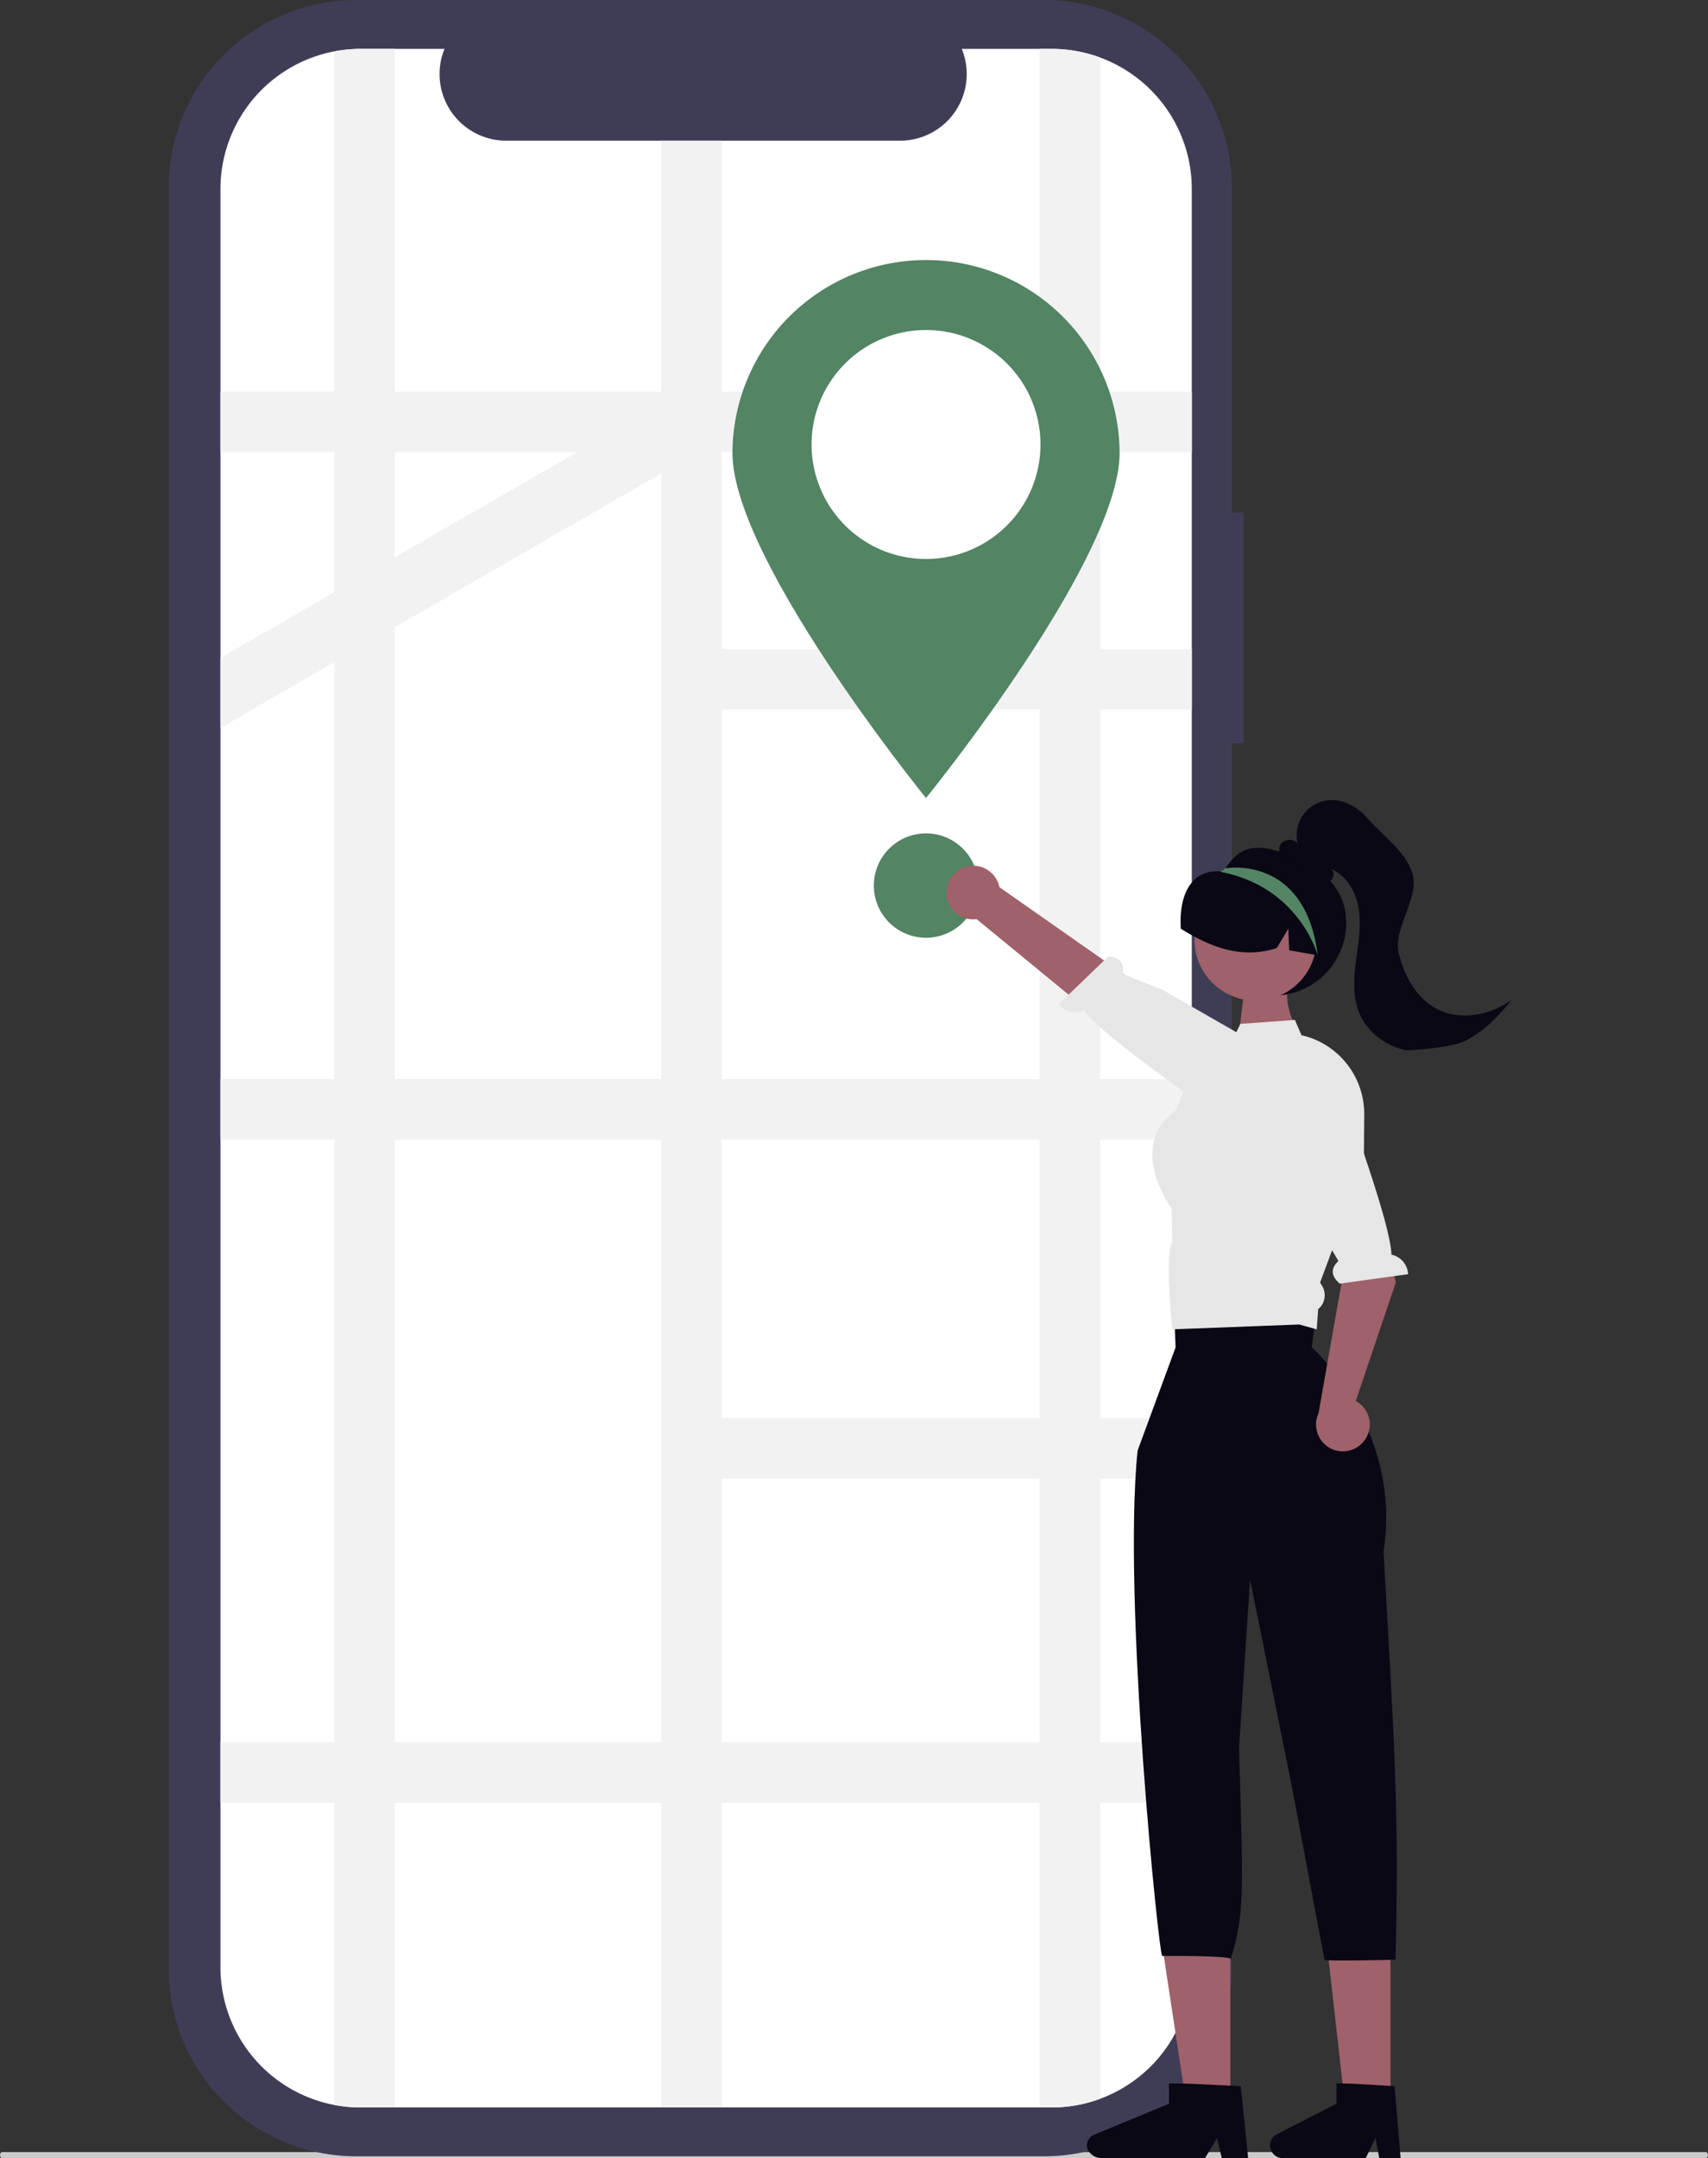 <svg xmlns="http://www.w3.org/2000/svg" width="633.218" height="799.931" viewBox="0 0 633.218 799.931" xmlns:xlink="http://www.w3.org/1999/xlink" role="img" artist="Katerina Limpitsouni" source="https://undraw.co/"><rect x="0" y="0" width="633.218" height="799.931" fill="#333333" stroke="none"/><g transform="translate(-636 -131)"><path d="M632.432,712.957H.786c-.434,0-.786-.5-.786-1.122s.352-1.122.786-1.122H632.432c.434,0,.786.5.786,1.122S632.866,712.957,632.432,712.957Z" transform="translate(636 217.973)" fill="#cbcbcb"/><path d="M484.219,189.932h-4.392V69.629A69.628,69.628,0,0,0,410.2,0H155.319A69.629,69.629,0,0,0,85.691,69.628v660a69.629,69.629,0,0,0,69.628,69.629H410.2a69.629,69.629,0,0,0,69.629-69.629h0V275.566h4.392Z" transform="translate(612.827 131)" fill="#3f3d56"/><path d="M462.914,68.142V727.167a51.953,51.953,0,0,1-51.907,52h-256.2a51.963,51.963,0,0,1-52-51.926V68.142a51.963,51.963,0,0,1,51.926-52h31.141a24.7,24.7,0,0,0,22.874,34.03H354.773a24.7,24.7,0,0,0,22.874-34.03h33.267a51.953,51.953,0,0,1,52,51.906v.093Z" transform="translate(614.923 132.975)" fill="#fff"/><path d="M462.914,165.643V143.2H428.939V19.353a51.838,51.838,0,0,0-18.025-3.21h-4.422V143.2H288.642V50.173H266.195V143.2H167.426V16.143H154.811a51.5,51.5,0,0,0-9.832.932V143.2H102.811v22.448h42.167v51.922l-42.167,24.344v25.927l42.167-24.344V397.975H102.811v22.447h42.167V643.775H102.811v22.448h42.167V778.235a51.522,51.522,0,0,0,9.832.932h12.615V666.222h98.769V779.167h22.448V666.222H406.492V779.167h4.422a51.841,51.841,0,0,0,18.025-3.21V666.222h33.974V643.775H428.939V546.128h33.671V523.681H428.939V420.422h33.974V397.975H428.939V261.045h33.974V238.6H428.939V165.643Zm-228,0h0l-67.488,38.969h0V165.643Zm-67.489,64.885h0L266.195,173.5V397.975H167.426Zm0,413.247V420.422h98.769V643.775Zm239.066,0H288.642V546.128H406.492Zm0-120.094H288.642V420.422H406.492Zm0-125.706H288.642V261.045H406.492Zm0-159.377H288.642V165.643H406.492Z" transform="translate(614.923 132.975)" fill="#f2f2f2"/><g transform="translate(907.551 227.117)"><path d="M353.9,171.472c0,39.632-71.76,127.919-71.76,127.919s-71.76-88.287-71.76-127.919a71.76,71.76,0,0,1,143.519,0Z" transform="translate(-210.381 -99.713)" fill="#538464"/><path d="M342.246,184.144a42.432,42.432,0,1,1-42.432-42.432h0a42.412,42.412,0,0,1,42.432,42.393Z" transform="translate(-228.053 -115.504)" fill="#fff"/><ellipse cx="19.344" cy="19.344" rx="19.344" ry="19.344" transform="translate(52.415 212.783)" fill="#538464"/></g><g transform="translate(986.85 427.559)"><path d="M0,15.24,19.857,0l5.285,27.183L10.249,33.588C9.645,26.466,6.084,20.4,0,15.24Z" transform="matrix(-0.951, -0.309, 0.309, -0.951, 126.296, 101.234)" fill="#9f616a"/><path d="M355.7,302.574l3,6.975-4.9,24.775-50-6.953.4-30.209,1-6.617Z" transform="translate(-218.899 -139.391)" fill="#ffb6b6"/><path d="M303.7,646.234H286.885l-6.5-57.845H303.7Z" transform="translate(-139.051 -161.974)" fill="#9f616a"/><path d="M372.633,630.721H356.44l-9.526-62.642h25.718Z" transform="translate(-267.346 -146.462)" fill="#9f616a"/><path d="M621.616,766.078l27.934-11.572v-7.557l7.447.122,15.191.741,3.965.188,2.753,26.673h-9.776l-1.736-7.467-4.471,7.467H624.929a5.828,5.828,0,0,1-5.562-3.313,4.283,4.283,0,0,1,2.253-5.283Z" transform="translate(-567.02 -271.301)" fill="#090814"/><path d="M654.893,693.694c1.4-56.837-.593-82.332-4.449-151.284,7.07-45.821-26.626-75.71-26.626-75.71l3.1-24.014-54.5,1.239.927,22.779-14.089,38.268c-5.7,55.566,7.993,187.678,9.109,187.292,30.25-.074,25.4,1.43,25.4,1.43,5.146-17.591,4.7-23.065,3.1-78.682l4.087-62.225,15.467,76.519,12.115,64.388C627.779,694.37,656.228,693.671,654.893,693.694Z" transform="translate(-488.357 -263.857)" fill="#090814"/><path d="M630.274,305.278a26.984,26.984,0,1,1-46.414-18.713l.13-.13c.216-.227.432-.453.659-.669a.011.011,0,0,0,.008,0,.011.011,0,0,0,0-.008,5.655,5.655,0,0,0,.853-.766c3.643-5.091,7.773-9.358,17.777-6.692C617.693,282.132,630.274,290.371,630.274,305.278Z" transform="translate(-482.032 -259.817)" fill="#090814"/><path d="M634.553,293.891a9.884,9.884,0,0,0,11.2,10.214l69.592,57.118,10.629-18.69-71.749-50.267a9.938,9.938,0,0,0-19.67,1.622Z" transform="translate(-634.544 -259.982)" fill="#9f616a"/><path d="M675.186,378.908s-2.267,4.7-11.085-1.978c-7.059-5.349-40.759-28.429-48.244-38.184a7.765,7.765,0,0,1-9.257-2.22L625.012,318.8c5.778.391,5.837,4.256,5.342,6.476l14.8,5.88,38.54,22.14-6.806,22.241Z" transform="translate(-565 -260.826)" fill="#e6e6e6"/><ellipse cx="22.628" cy="22.628" rx="22.628" ry="22.628" transform="translate(91.981 29.077)" fill="#9f616a"/><path d="M576.836,425.359l-.232-12.623c-.918-1.261-8.618-12.269-6.892-23.265a19.288,19.288,0,0,1,8.331-12.911l3.042-7.08,4.5-10.466,13.176-7.844,1.826-3.717,1.5-3.087,20.228-1.473,2.429,5.687.088.011a29.411,29.411,0,0,1,11.34,5.31,29.926,29.926,0,0,1,11.837,23.874l-.111,14.67-.022,2.1-.011,2.036-11.34,30.523-.431,1.184-4.448,11.96.764,1.261a6.7,6.7,0,0,1-1.472,8.6l-.531,7.478-.963-.266-5.476-1.527-47.138,1.792S574.026,429.1,576.836,425.359Z" transform="translate(-493.093 -261.415)" fill="#e6e6e6"/><path d="M637.256,317.6c-.205-.033-.41-.08-.615-.108-3.53-.626-7.059-1.241-10.58-1.878l-.324-7.977-4.263,7.145c-9.725,3.227-18.825,1.4-27.384-2.625a77.325,77.325,0,0,1-8.2-4.522c-.87-13.49,4.584-22.127,14.734-21.221.371.033.636-.345.961-.508a.011.011,0,0,0,.008,0,.011.011,0,0,0,0-.008c.55-.259,1.114-.508,1.67-.734a24.925,24.925,0,0,1,26.164,5.073C636.338,296.83,639.447,307.721,637.256,317.6Z" transform="translate(-498.964 -259.961)" fill="#090814"/><path d="M513.777,278.5a4.194,4.194,0,0,0,3.463,2.987c3.043,3.761,6.527,7.744,11.3,8.5a5.432,5.432,0,0,0,3.972-.686,2.211,2.211,0,0,0,.4-.318c1.128-1.073,1.217-3.231-.122-4.038,6,2.379,9.5,8.851,10.389,15.234s-.343,12.833-1.15,19.227-1.161,13.11,1.352,19.051c2.965,7,9.78,12.037,17.214,13.641.664.144,17.164-.866,22.092-3.507,6.737-3.551,12.346-8.973,16.938-15.046-7.911,5.609-18.841,7.711-27.445,3.274-7.7-3.983-12.251-12.346-14.24-20.776s6.378-18.784,5.471-27.4-11.313-15.933-17-22.472c-3.629-4.171-8.983-7.257-14.5-6.737a13.033,13.033,0,0,0-11.417,16.1c-1.571-2.227-5.631-1.737-6.638.8A3.279,3.279,0,0,0,513.777,278.5Z" transform="translate(-390.229 -259.372)" fill="#090814"/><path d="M623.158,317.529s-6.7-25.02-35.437-30.795c-.033-.01-.14-.054-.281-.119a2.967,2.967,0,0,0-.3-.159c.324-.184.636-.345.961-.508a.011.011,0,0,0,.008,0,.011.011,0,0,0,0-.008c.281-.259.562-.518.853-.766l.82.033S618.614,280.636,623.158,317.529Z" transform="translate(-485.481 -260.001)" fill="#538464"/><path d="M577.335,500.264a9.884,9.884,0,0,0-3.047-14.847l14.876-44.04L577.017,394.7l-19.587,8.855,12.085,35.206L560.47,490a9.938,9.938,0,0,0,16.865,10.262Z" transform="translate(-422.507 -262.682)" fill="#9f616a"/><path d="M570.987,355.279s4.6-2.47,7.8,8.121c2.562,8.479,19.993,54.513,20.307,66.806a7.765,7.765,0,0,1,6.18,7.239l-25.317,3.5c-4.443-3.714-2.216-6.876-.51-8.38l-8.623-14.606L552.8,378.527,567.625,357Z" transform="translate(-434.091 -261.712)" fill="#e6e6e6"/><path d="M621.136,766.078l22.6-11.572v-7.557l6.026.122,12.291.741,3.208.188,2.227,26.673h-7.91l-1.4-7.467-3.618,7.467H623.817a4.716,4.716,0,0,1-2.678-8.6Z" transform="translate(-499.088 -271.301)" fill="#090814"/></g></g></svg>